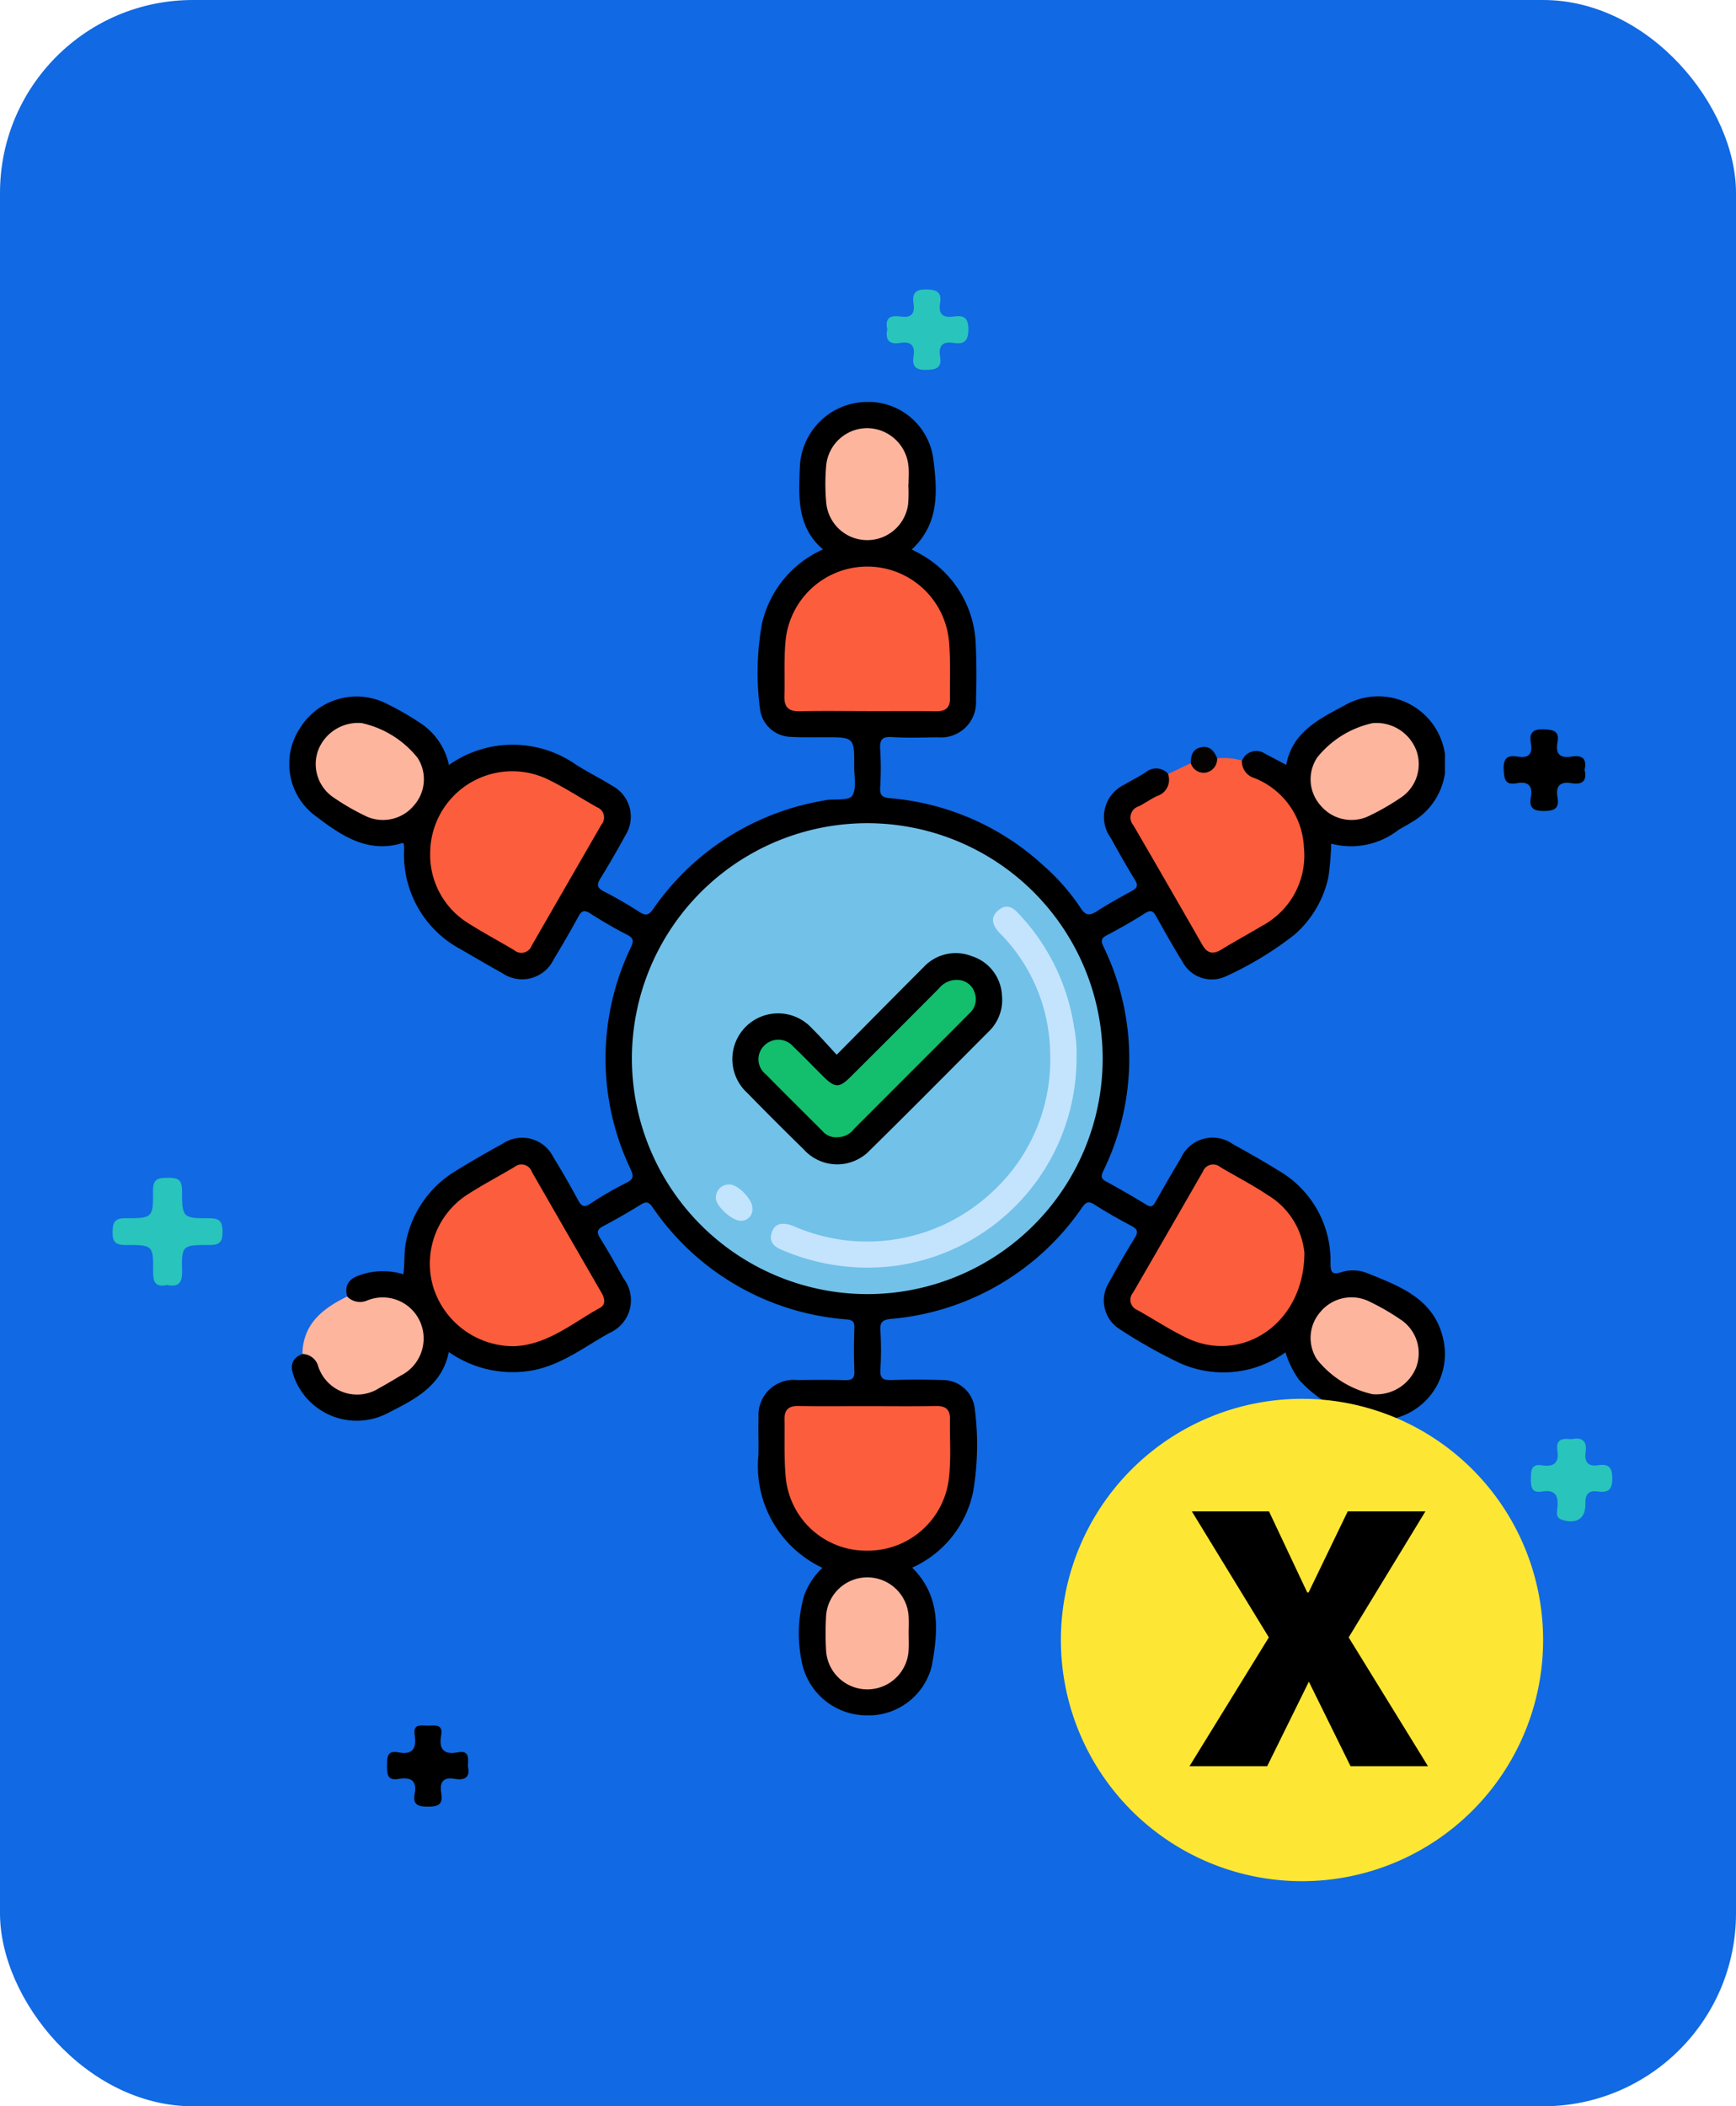 <svg xmlns="http://www.w3.org/2000/svg" xmlns:xlink="http://www.w3.org/1999/xlink" width="108" height="131" viewBox="0 0 108 131">
  <defs>
    <clipPath id="clip-path">
      <rect id="Rectángulo_37229" data-name="Rectángulo 37229" width="71.892" height="81.685" fill="none"/>
    </clipPath>
  </defs>
  <g id="_41" data-name="41" transform="translate(-861 -1421)">
    <g id="Grupo_156745" data-name="Grupo 156745" transform="translate(497 3)">
      <g id="Grupo_156747" data-name="Grupo 156747">
        <path id="Trazado_127700" data-name="Trazado 127700" d="M15,0A15,15,0,1,1,0,15,15,15,0,0,1,15,0Z" transform="translate(433 1505)" fill="#fee734"/>
        <path id="Trazado_127701" data-name="Trazado 127701" d="M-.059-10.811H.029L2.461-15.85H7.295L2.52-8.013,7.456,0H2.637L.044-5.259-2.549,0H-7.383l4.937-8.013-4.79-7.837h4.8Z" transform="translate(448.383 1527.85)"/>
      </g>
    </g>
    <g id="Grupo_156752" data-name="Grupo 156752" transform="translate(498)">
      <g id="Grupo_156725" data-name="Grupo 156725" transform="translate(193 -302)">
        <g id="Grupo_156723" data-name="Grupo 156723" transform="translate(170 1723)">
          <rect id="Rectángulo_36766" data-name="Rectángulo 36766" width="108" height="131" rx="12" fill="#1169e3"/>
        </g>
        <g id="Grupo_156739" data-name="Grupo 156739" transform="translate(2.139 -0.256)">
          <g id="Grupo_156735" data-name="Grupo 156735" transform="translate(174.861 1741.257)">
            <path id="Trazado_126894" data-name="Trazado 126894" d="M16.7,126.306c-.7.156-.863-.174-.856-.828.018-1.639-.01-1.668-1.707-1.658-.631,0-.828-.192-.815-.817.012-.582.118-.853.79-.85,1.7.006,1.745-.028,1.727-1.726-.008-.768.369-.783.939-.789s.865.089.865.772c0,1.72.035,1.751,1.715,1.744.65,0,.8.232.805.835s-.152.835-.8.831c-1.713-.01-1.754.022-1.716,1.645.018.753-.26.974-.943.841" transform="translate(-13.318 -64.386)" fill="#29c4bb"/>
            <path id="Trazado_126895" data-name="Trazado 126895" d="M214.537,151.172c.627-.12.974.088.871.8-.086.594.119.925.776.823s.879.136.884.828c.005.725-.291.893-.909.809-.591-.08-.778.177-.766.765.019.92-.551,1.274-1.442,1-.423-.132-.33-.47-.3-.736.074-.728-.092-1.173-.951-1.027-.664.113-.705-.3-.7-.814s.022-.923.7-.818c.727.112,1.071-.153.95-.921-.115-.734.355-.766.9-.7" transform="translate(-123.762 -79.668)" fill="#29c4bb"/>
            <path id="Trazado_126896" data-name="Trazado 126896" d="M212.491,70.155c.162.7-.158.939-.814.828-.71-.12-1,.172-.874.877.121.683-.174.846-.836.852-.683.006-.94-.2-.821-.86.127-.708-.168-1-.871-.867-.728.137-.792-.244-.819-.857-.032-.719.247-.907.873-.8.681.119.935-.163.819-.828-.111-.636.095-.894.8-.868.625.022.986.111.852.827s.177.986.875.868c.656-.11.975.125.812.824" transform="translate(-120.908 -40.273)" fill="#010000"/>
            <path id="Trazado_126897" data-name="Trazado 126897" d="M56.81,187.537c.153.653-.169.892-.821.774-.766-.139-.947.26-.837.905.122.718-.226.829-.856.825-.6,0-.926-.14-.8-.789.166-.853-.26-1.062-.995-.936-.754.129-.718-.347-.721-.863,0-.5.011-.924.691-.79.916.181,1.15-.259,1.026-1.078-.118-.784.479-.559.878-.582.423-.025.894-.08.77.6-.152.841.143,1.231,1.033,1.06.743-.143.652.376.63.873" transform="translate(-34.699 -95.677)" fill="#010000"/>
            <path id="Trazado_126898" data-name="Trazado 126898" d="M121.8,18.3c-.175-.745.237-.89.846-.8.633.094.882-.168.786-.792s.089-.907.806-.892c.659.013.961.184.846.861-.117.695.2.92.854.822.6-.09.905.054.909.791,0,.755-.281.957-.938.852-.695-.111-.93.206-.823.854.121.728-.27.811-.882.824-.654.013-.868-.233-.771-.833.105-.658-.138-.959-.825-.844-.67.112-.957-.164-.807-.845" transform="translate(-73.6 -15.816)" fill="#29c4bb"/>
          </g>
          <g id="Grupo_156751" data-name="Grupo 156751" transform="translate(185.861 1748.256)">
            <g id="Grupo_156751-2" data-name="Grupo 156751" clip-path="url(#clip-path)">
              <path id="Trazado_127702" data-name="Trazado 127702" d="M3.6,55.637c-.189-.721.121-1.11.8-1.337a4.371,4.371,0,0,1,2.694-.048c.1-.723.024-1.417.181-2.1a6.63,6.63,0,0,1,3.058-4.315c.965-.6,1.953-1.161,2.947-1.711a2.163,2.163,0,0,1,3.14.835q.807,1.314,1.539,2.671c.206.379.365.5.778.224a21.081,21.081,0,0,1,2.247-1.3c.473-.235.422-.449.236-.862a15.952,15.952,0,0,1,.016-13.746c.172-.376.224-.584-.215-.808-.795-.4-1.565-.861-2.318-1.337-.368-.232-.525-.152-.719.2-.491.9-1.008,1.791-1.541,2.67a2.173,2.173,0,0,1-3.195.85c-.853-.468-1.69-.965-2.533-1.454a6.661,6.661,0,0,1-3.576-6.206c0-.107,0-.215-.009-.323,0-.025-.022-.049-.056-.12-2.27.723-3.977-.552-5.6-1.789a4.028,4.028,0,0,1-.8-5.361,4.135,4.135,0,0,1,5.2-1.59,17.881,17.881,0,0,1,2.456,1.415,4.146,4.146,0,0,1,1.6,2.481,6.879,6.879,0,0,1,7.913-.012c.732.461,1.509.85,2.243,1.307a2.173,2.173,0,0,1,.818,3.088c-.489.9-1.007,1.792-1.545,2.668-.23.374-.243.582.195.807.769.394,1.518.833,2.249,1.3.384.243.57.174.829-.191a16.132,16.132,0,0,1,10.526-6.736c.08-.015.16-.037.239-.048.561-.074,1.409.046,1.616-.263.292-.439.126-1.193.129-1.812.009-1.832,0-1.831-1.843-1.833-.7,0-1.412.021-2.114-.022a1.977,1.977,0,0,1-1.9-1.7,17.227,17.227,0,0,1,.118-5.342A6.676,6.676,0,0,1,33.2,9.17c-1.624-1.385-1.517-3.251-1.44-5.094a4.209,4.209,0,0,1,3.9-4.067,4.083,4.083,0,0,1,4.407,3.566c.246,1.966.392,3.987-1.346,5.6.229.122.407.2.574.306a6.672,6.672,0,0,1,3.41,5.658c.052,1.136.05,2.278.013,3.416a2.175,2.175,0,0,1-2.375,2.3c-.949.013-1.9.05-2.847-.013-.646-.044-.776.19-.738.774a18.9,18.9,0,0,1,0,2.358c-.029.493.125.626.61.67a16.056,16.056,0,0,1,9.559,4.2,13.318,13.318,0,0,1,2.3,2.626c.319.5.575.485,1.02.2.7-.453,1.441-.859,2.177-1.26.338-.184.39-.35.18-.691-.525-.851-1.014-1.725-1.5-2.6a2.223,2.223,0,0,1,.857-3.324c.44-.267.906-.489,1.333-.775a.99.99,0,0,1,1.386.121c.375.584.148,1.023-.344,1.386-.263.193-.566.32-.845.487-1.091.654-1.123.7-.453,1.815,1.005,1.672,1.933,3.389,2.94,5.059.336.557.631,1.137.98,1.687.215.34.483.552.87.317a18.281,18.281,0,0,0,3.562-2.247,4.9,4.9,0,0,0-1.284-8.03,2.294,2.294,0,0,1-.575-.3c-.3-.277-.607-.569-.257-1.018a.956.956,0,0,1,1.432-.415c.409.209.814.426,1.313.688.375-2.036,2.033-2.844,3.634-3.7a4.188,4.188,0,0,1,4.188,7.254c-.275.172-.56.329-.841.491a4.794,4.794,0,0,1-4.183.857,17.929,17.929,0,0,1-.176,2.083,6.576,6.576,0,0,1-2.107,3.576,20.984,20.984,0,0,1-4.29,2.6,2.057,2.057,0,0,1-2.673-.906c-.574-.917-1.1-1.861-1.628-2.807-.187-.339-.328-.463-.713-.217-.774.495-1.577.949-2.39,1.376-.361.19-.345.367-.195.691a15.92,15.92,0,0,1-.007,13.96c-.126.273-.18.459.152.64q1.282.7,2.529,1.461c.343.209.444.034.591-.224.505-.894,1.018-1.785,1.549-2.665a2.166,2.166,0,0,1,3.243-.878c.947.522,1.89,1.053,2.809,1.624a6.479,6.479,0,0,1,3.262,5.8c0,.561.132.705.655.544a2.391,2.391,0,0,1,1.6.04c2.064.833,4.217,1.6,4.769,4.159a4.13,4.13,0,0,1-5.329,4.8,8.2,8.2,0,0,1-3.658-2.321,5.93,5.93,0,0,1-.838-1.7,6.606,6.606,0,0,1-6.563.672,31.222,31.222,0,0,1-3.741-2.107,2.107,2.107,0,0,1-.659-2.936q.753-1.391,1.583-2.739c.225-.365.191-.544-.192-.747-.788-.418-1.569-.856-2.318-1.337-.382-.245-.542-.124-.769.193a16.063,16.063,0,0,1-11.885,6.922c-.5.052-.691.178-.658.711a19.432,19.432,0,0,1,0,2.438c-.036.564.183.67.689.654q1.584-.05,3.172,0A2,2,0,0,1,42.64,62.6a17.46,17.46,0,0,1-.1,5.184A6.661,6.661,0,0,1,38.748,72.5c1.8,1.775,1.619,3.97,1.219,6.116a4.05,4.05,0,0,1-4.173,3.067,4.114,4.114,0,0,1-3.91-3.3,8.593,8.593,0,0,1,.152-4.179,4.539,4.539,0,0,1,1.128-1.693,6.987,6.987,0,0,1-3.984-6.984c.029-.785-.018-1.573.01-2.358a2.191,2.191,0,0,1,2.424-2.336c.976-.01,1.952-.021,2.928.006.432.012.632-.074.611-.566-.039-.893-.032-1.789,0-2.683.013-.389-.108-.493-.488-.53a16.084,16.084,0,0,1-12.091-7.009c-.225-.32-.4-.323-.72-.125-.758.471-1.534.914-2.322,1.332-.374.2-.434.37-.2.743.517.824.988,1.677,1.467,2.524A2.216,2.216,0,0,1,19.92,57.9c-1.551.861-2.973,1.986-4.785,2.33a6.927,6.927,0,0,1-5.214-1.143c-.428,2.141-2.171,2.973-3.849,3.826a4.156,4.156,0,0,1-5.8-2.328C.041,59.93.141,59.476.813,59.21c.745-.286.947.31,1.194.768a2.291,2.291,0,0,0,2.48,1.452,5,5,0,0,0,3.3-2.044,2.211,2.211,0,0,0-.09-2.455,2.275,2.275,0,0,0-2.421-.947c-.6.132-1.276.529-1.676-.347" transform="translate(0 0)"/>
              <path id="Trazado_127703" data-name="Trazado 127703" d="M85.864,33.558a1.087,1.087,0,0,0,.787,1.092,4.871,4.871,0,0,1,3.074,4.319,4.954,4.954,0,0,1-2.6,4.866c-.831.5-1.693.959-2.519,1.47-.522.323-.884.265-1.2-.282q-2.133-3.728-4.293-7.441a.728.728,0,0,1,.349-1.18c.384-.2.739-.452,1.128-.638a1.054,1.054,0,0,0,.681-1.366l1.417-.68c.894.521.894.521,1.64-.3a4.1,4.1,0,0,1,1.536.14" transform="translate(-26.605 -11.256)" fill="#fb5d3d"/>
              <path id="Trazado_127704" data-name="Trazado 127704" d="M4.01,83.92a1.115,1.115,0,0,0,1.25.245,2.545,2.545,0,0,1,3.307,1.366,2.581,2.581,0,0,1-1.23,3.31c-.44.263-.88.528-1.33.773a2.546,2.546,0,0,1-3.79-1.328,1.039,1.039,0,0,0-.991-.792C1.263,85.609,2.5,84.659,4.01,83.92" transform="translate(-0.413 -28.283)" fill="#fdb59e"/>
              <path id="Trazado_127705" data-name="Trazado 127705" d="M86.233,33.07a.87.87,0,0,1-.691.888.833.833,0,0,1-.949-.588c0-.464.1-.871.629-.983.56-.118.823.235,1.011.683" transform="translate(-28.51 -10.908)" fill="#050302"/>
              <path id="Trazado_127706" data-name="Trazado 127706" d="M32.144,54.142a14.644,14.644,0,1,1,14.6,14.664,14.665,14.665,0,0,1-14.6-14.664" transform="translate(-10.833 -13.319)" fill="#72c1e8"/>
              <path id="Trazado_127707" data-name="Trazado 127707" d="M51.587,24.434c-1.381,0-2.763-.025-4.143.011-.691.018-1.007-.225-.987-.929.032-1.136-.037-2.28.067-3.408a5.105,5.105,0,0,1,10.169-.034c.109,1.183.052,2.38.065,3.571.007.579-.286.806-.865.8-1.435-.023-2.871-.007-4.306-.007" transform="translate(-15.657 -5.205)" fill="#fb5d3d"/>
              <path id="Trazado_127708" data-name="Trazado 127708" d="M51.617,94.2c1.435,0,2.871.016,4.306-.008.6-.01.849.259.839.821-.021,1.218.075,2.438-.066,3.653a5.074,5.074,0,0,1-5.084,4.524,5.023,5.023,0,0,1-5.066-4.531c-.117-1.208-.061-2.433-.079-3.651-.009-.566.249-.827.843-.817,1.435.024,2.871.008,4.306.008" transform="translate(-15.661 -31.746)" fill="#fb5d3d"/>
              <path id="Trazado_127709" data-name="Trazado 127709" d="M13.217,39.711a5.107,5.107,0,0,1,7.349-4.552c1.043.51,2.022,1.152,3.036,1.722a.685.685,0,0,1,.264,1.085q-2.172,3.763-4.34,7.529a.681.681,0,0,1-1.081.274c-.977-.581-1.983-1.115-2.939-1.728a5,5,0,0,1-2.29-4.331" transform="translate(-4.454 -11.672)" fill="#fb5d3d"/>
              <path id="Trazado_127710" data-name="Trazado 127710" d="M18.5,82.837a5.238,5.238,0,0,1-5.072-3.584,5.114,5.114,0,0,1,2.024-5.8c.974-.634,2.009-1.175,3.009-1.769a.679.679,0,0,1,1.07.307q2.165,3.767,4.339,7.529c.192.335.284.722-.1.932-1.533.841-2.908,2.009-4.7,2.32-.239.042-.484.053-.569.061" transform="translate(-4.445 -24.11)" fill="#fb5d3d"/>
              <path id="Trazado_127711" data-name="Trazado 127711" d="M89.751,77.064c-.032,4.443-3.967,6.9-7.356,5.242-1.044-.509-2.022-1.151-3.037-1.721a.681.681,0,0,1-.264-1.083q2.177-3.76,4.343-7.527a.682.682,0,0,1,1.08-.279c.978.581,1.993,1.1,2.938,1.732a4.738,4.738,0,0,1,2.3,3.636" transform="translate(-26.602 -24.11)" fill="#fb5d3d"/>
              <path id="Trazado_127712" data-name="Trazado 127712" d="M55.461,5.951a8.719,8.719,0,0,1-.009,1.214,2.563,2.563,0,0,1-5.1-.107,12.949,12.949,0,0,1,0-2.267,2.566,2.566,0,0,1,2.566-2.334A2.6,2.6,0,0,1,55.477,4.9c.029.349,0,.7,0,1.053h-.021" transform="translate(-16.954 -0.828)" fill="#fdb59e"/>
              <path id="Trazado_127713" data-name="Trazado 127713" d="M55.488,113.727c0,.324.017.65,0,.973a2.572,2.572,0,0,1-5.143.005,18.664,18.664,0,0,1,0-1.945,2.572,2.572,0,0,1,5.142-.005c.021.323,0,.648,0,.973" transform="translate(-16.958 -37.153)" fill="#fdb59e"/>
              <path id="Trazado_127714" data-name="Trazado 127714" d="M5.369,30.134a6.129,6.129,0,0,1,3.442,2.149,2.45,2.45,0,0,1-.2,2.942,2.506,2.506,0,0,1-2.93.729A14.448,14.448,0,0,1,3.511,34.7a2.5,2.5,0,0,1-.876-2.891,2.665,2.665,0,0,1,2.734-1.679" transform="translate(-0.838 -10.156)" fill="#fdb59e"/>
              <path id="Trazado_127715" data-name="Trazado 127715" d="M99.678,90.016a6.151,6.151,0,0,1-3.449-2.16,2.447,2.447,0,0,1,.2-2.942,2.513,2.513,0,0,1,2.933-.719,14.488,14.488,0,0,1,2.17,1.25,2.51,2.51,0,0,1,.87,2.894,2.674,2.674,0,0,1-2.727,1.677" transform="translate(-32.296 -28.305)" fill="#fdb59e"/>
              <path id="Trazado_127716" data-name="Trazado 127716" d="M99.69,30.13a2.655,2.655,0,0,1,2.722,1.71,2.5,2.5,0,0,1-.906,2.881,14.969,14.969,0,0,1-2.1,1.208,2.5,2.5,0,0,1-2.944-.665,2.44,2.44,0,0,1-.214-3.005A6.072,6.072,0,0,1,99.69,30.13" transform="translate(-32.295 -10.155)" fill="#fdb59e"/>
              <path id="Trazado_127717" data-name="Trazado 127717" d="M48.057,58.028c1.855-1.87,3.625-3.664,5.407-5.446a2.72,2.72,0,0,1,2.989-.689,2.692,2.692,0,0,1,1.884,2.419A2.724,2.724,0,0,1,57.5,56.6c-2.449,2.459-4.892,4.925-7.366,7.358A2.8,2.8,0,0,1,46,63.908q-1.775-1.733-3.508-3.508a2.846,2.846,0,1,1,4.018-4.024c.522.51,1,1.065,1.551,1.652" transform="translate(-14.006 -17.428)"/>
              <path id="Trazado_127718" data-name="Trazado 127718" d="M64.2,56.707A13.035,13.035,0,0,1,52.958,69.684a13.429,13.429,0,0,1-6.895-.906c-.5-.192-1.065-.459-.819-1.172.2-.593.715-.678,1.51-.319a11.373,11.373,0,0,0,12.2-2.19,11.162,11.162,0,0,0,3.606-8.627,10.776,10.776,0,0,0-2.934-7.27c-.111-.119-.235-.227-.335-.354-.343-.437-.437-.862.053-1.275s.886-.179,1.212.171a13.077,13.077,0,0,1,3.489,7.082,8.591,8.591,0,0,1,.158,1.882" transform="translate(-15.228 -15.961)" fill="#c4e4fd"/>
              <path id="Trazado_127719" data-name="Trazado 127719" d="M42.289,74.856a.7.7,0,0,1-.7.811c-.524.037-1.592-.92-1.567-1.431a.809.809,0,0,1,.825-.826c.532-.029,1.441.912,1.446,1.445" transform="translate(-13.487 -24.741)" fill="#c3e4fd"/>
              <path id="Trazado_127720" data-name="Trazado 127720" d="M48.929,64.006a1.12,1.12,0,0,1-.937-.4c-1.168-1.17-2.347-2.33-3.505-3.51a1.187,1.187,0,0,1-.1-1.8,1.232,1.232,0,0,1,1.809.076c.647.617,1.265,1.265,1.9,1.891.68.668.959.675,1.629.009q2.769-2.752,5.52-5.521a1.425,1.425,0,0,1,1.294-.522,1.117,1.117,0,0,1,.935.795,1.16,1.16,0,0,1-.319,1.263c-.8.811-1.606,1.614-2.411,2.419q-2.386,2.387-4.772,4.773a1.28,1.28,0,0,1-1.048.522" transform="translate(-14.836 -18.272)" fill="#13be6d"/>
            </g>
          </g>
        </g>
      </g>
      <g id="Grupo_156753" data-name="Grupo 156753" transform="translate(-4 3)">
        <g id="Grupo_156747-2" data-name="Grupo 156747">
          <path id="Trazado_127700-2" data-name="Trazado 127700" d="M15,0A15,15,0,1,1,0,15,15,15,0,0,1,15,0Z" transform="translate(433 1505)" fill="#fee734"/>
          <path id="Trazado_127701-2" data-name="Trazado 127701" d="M-.059-10.811H.029L2.461-15.85H7.295L2.52-8.013,7.456,0H2.637L.044-5.259-2.549,0H-7.383l4.937-8.013-4.79-7.837h4.8Z" transform="translate(448.383 1527.85)"/>
        </g>
      </g>
    </g>
  </g>
</svg>
